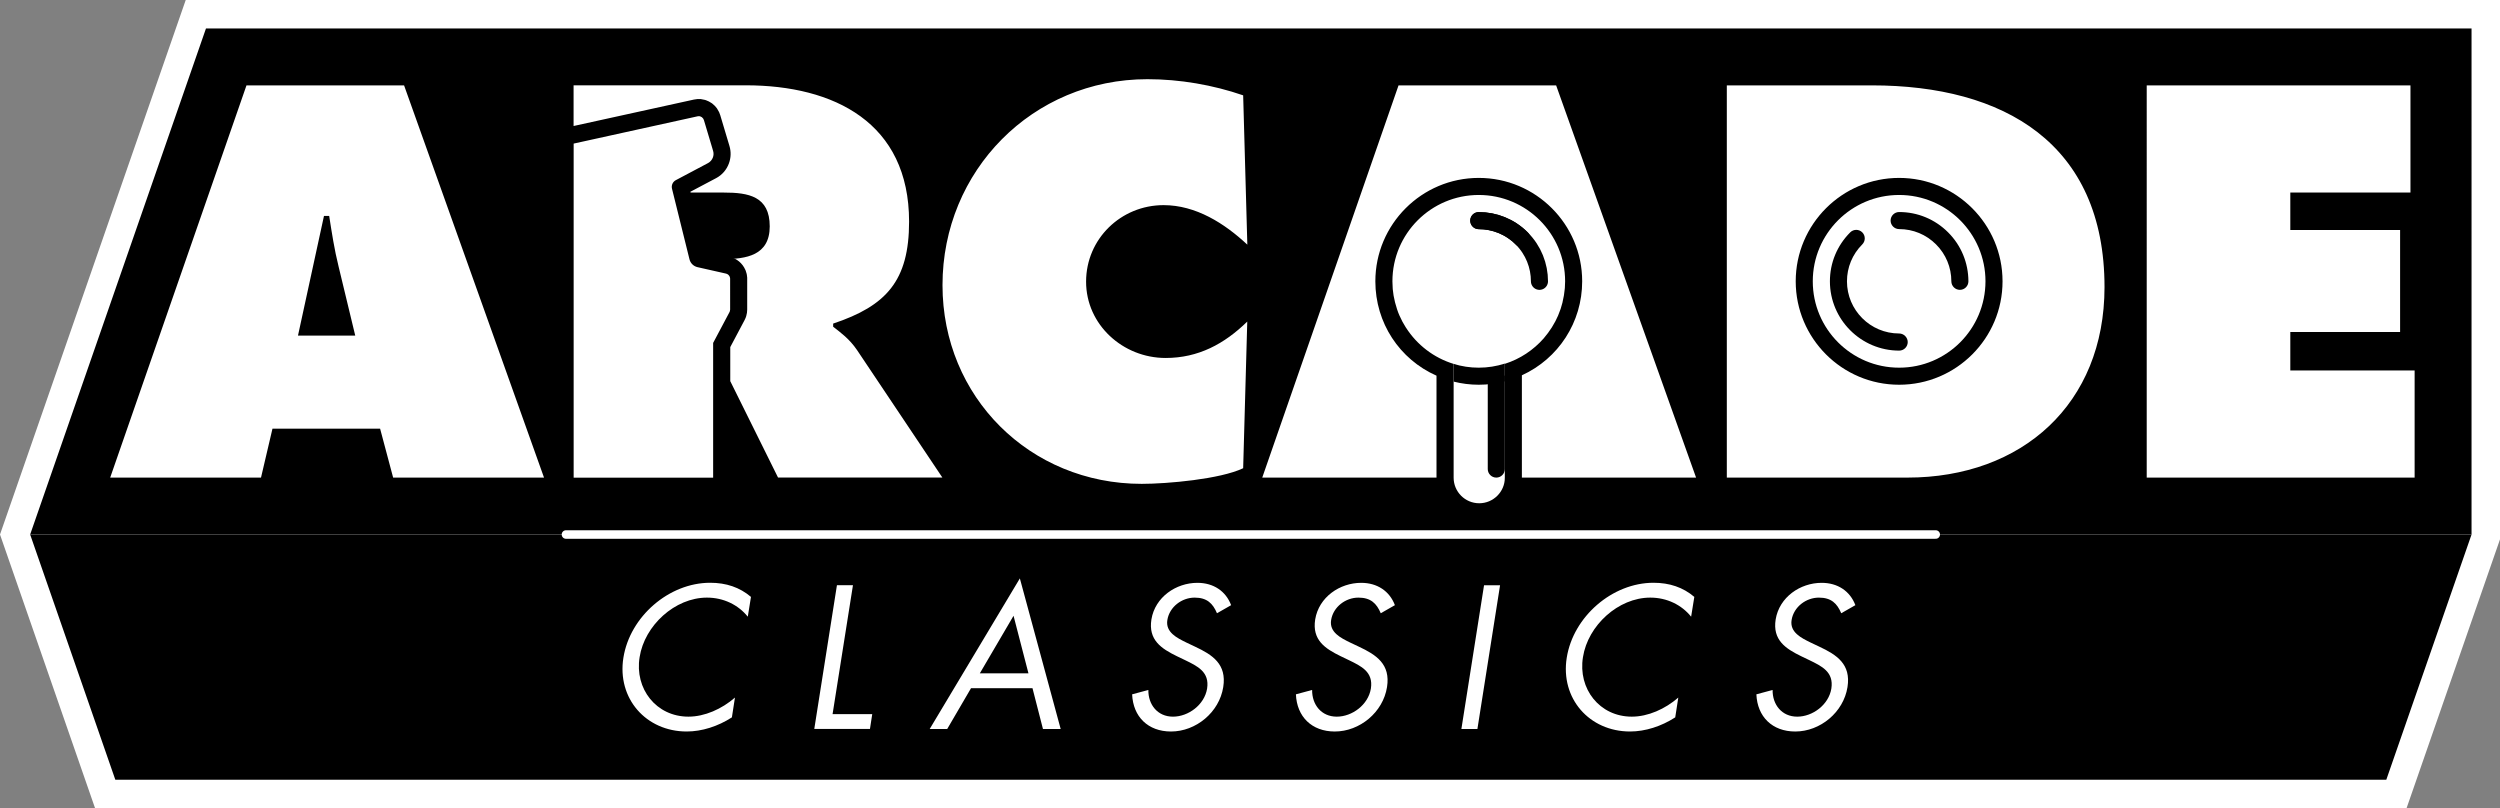 <?xml version="1.0" encoding="utf-8"?>
<!-- Generator: Adobe Illustrator 25.0.0, SVG Export Plug-In . SVG Version: 6.00 Build 0)  -->
<svg version="1.1" id="Layer_1" xmlns="http://www.w3.org/2000/svg" xmlns:xlink="http://www.w3.org/1999/xlink" x="0px" y="0px"
	 viewBox="0 0 3839 1241.1" style="enable-background:new 0 0 3839 1241.1;" xml:space="preserve">
<rect x="0" y="0" width="3839" height="1241.1" fill="#808080" stroke="none"/>
<style type="text/css">
	.st0{fill:#FFFFFF;}
	.st1{fill:none;}
	.st2{fill:none;stroke:#2C72FF;stroke-width:26.222;stroke-linecap:round;stroke-linejoin:round;stroke-miterlimit:10;}
	.st3{fill:none;stroke:#000000;stroke-width:26.222;stroke-linecap:round;stroke-linejoin:round;stroke-miterlimit:10;}
	.st4{fill:none;stroke:#FFFFFF;stroke-width:13.111;stroke-linecap:round;stroke-linejoin:round;stroke-miterlimit:10;}
	.st5{fill:none;stroke:#2C72FF;stroke-width:26.852;stroke-linecap:round;stroke-linejoin:round;stroke-miterlimit:10;}
	.st6{fill:none;stroke:#000000;stroke-width:26.852;stroke-linecap:round;stroke-linejoin:round;stroke-miterlimit:10;}
	.st7{fill:none;stroke:#FFFFFF;stroke-width:13.426;stroke-linecap:round;stroke-linejoin:round;stroke-miterlimit:10;}
	.st8{fill:#FF00ED;}
	.st9{fill:#00FF12;}
	.st10{fill:none;stroke:#D38D00;stroke-width:26.852;stroke-linecap:round;stroke-linejoin:round;stroke-miterlimit:10;}
	.st11{fill:none;stroke:#FFFFFF;stroke-width:26.852;stroke-linecap:round;stroke-linejoin:round;stroke-miterlimit:10;}
</style>
<g>
	<polygon class="st0" points="285.2,0 0,820.8 146,1241.1 3695.5,1241.1 3839,828.2 3839,0 	"/>
	<g>
		<g>
			<path d="M505.5,331.6h-8l-39.9,183.7h87.9l-25.6-106.2C513.5,383.5,509.5,357.2,505.5,331.6z"/>
			<path class="st1" d="M1073,178.4c-0.6,0-1.2,0.1-1.8,0.2l-190.4,41.9v513h214.2V526.6l25.1-47.3c0.6-1.2,1-2.5,1-3.8V428
				c0-3.8-2.7-7.1-6.4-8l-43.8-9.9c-6-1.4-10.7-6-12.2-12L1032,289.6c-1.3-5.1,1.1-10.4,5.8-12.9l49.6-26.3
				c6.7-3.5,9.9-11.3,7.8-18.5l-14.2-47.6C1079.8,180.7,1076.6,178.4,1073,178.4L1073,178.4z"/>
			<g>
				<defs>
					<path id="SVGID_155_" d="M1095.2,581.5v-55l25.1-47.3c0.2-0.5,0.4-1,0.6-1.5c0.2-0.8,0.4-1.6,0.4-2.4V428c0,0,0-0.1,0-0.1
						c0-0.4,0-0.9-0.1-1.3c0-0.1,0-0.1-0.1-0.2c-0.1-0.4-0.2-0.8-0.3-1.2c0,0,0,0,0-0.1c-0.9-2.5-3.1-4.5-5.9-5.1l-43.8-9.9
						c-6-1.4-10.7-6-12.2-12l-25.4-102.5h0l-1.5-6.1c-1.3-5.1,1.1-10.4,5.8-12.9l41.3-21.9l8.3-4.4c3.5-1.9,6.1-5,7.4-8.5
						c1.2-3.1,1.4-6.6,0.4-10l-1.4-4.8l-12.8-42.8c-0.2-0.8-0.6-1.5-1.1-2.2c-0.1-0.1-0.1-0.2-0.2-0.3c-0.5-0.6-1-1.1-1.6-1.6
						c-0.1-0.1-0.2-0.2-0.3-0.3c-0.6-0.4-1.3-0.8-2-1c-0.1,0-0.2,0-0.3-0.1c-0.7-0.2-1.4-0.3-2.2-0.4c-0.1,0-0.1,0-0.2,0
						c0,0-0.1,0-0.1,0c-0.6,0-1.1,0.1-1.7,0.2l-10.8,2.4l-179.5,39.5v513H1095h0.2V581.5"/>
				</defs>
				<clipPath id="SVGID_1_">
					<use xlink:href="#SVGID_155_"  style="overflow:visible;"/>
				</clipPath>
			</g>
			<path d="M1111.7,295.7h-58.1l23.2,102.2h33.3c35.9,0,71.9-5.6,71.9-50.3C1182,301.3,1149.3,295.7,1111.7,295.7z"/>
			<g>
				<path d="M2991.5,356.8c-20.1-20.1-46.8-31.2-75.2-31.2c-7.2,0-13.1,5.9-13.1,13.1c0,7.2,5.9,13.1,13.1,13.1
					c21.4,0,41.5,8.3,56.7,23.5c15.1,15.1,23.5,35.3,23.5,56.7c0,7.2,5.9,13.1,13.1,13.1s13.1-5.9,13.1-13.1
					C3022.6,403.6,3011.6,376.9,2991.5,356.8z"/>
				<path d="M2916.3,273.2c-87.6,0-158.8,71.2-158.8,158.8s71.2,158.8,158.8,158.8c87.6,0,158.8-71.2,158.8-158.8
					S3003.8,273.2,2916.3,273.2z M2916.3,564.6c-73.2,0-132.6-59.4-132.6-132.6c0-73.2,59.4-132.6,132.6-132.6
					c73.2,0,132.6,59.4,132.6,132.6C3048.8,505.2,2989.5,564.6,2916.3,564.6z"/>
				<path d="M2916.3,512.1c-44.2,0-80.1-35.9-80.1-80.1c0-21.4,8.3-41.5,23.5-56.7c5.1-5.1,5.1-13.4,0-18.5
					c-5.1-5.1-13.4-5.1-18.5,0c-20.1,20.1-31.2,46.8-31.2,75.2c0,58.6,47.7,106.4,106.4,106.4c7.2,0,13.1-5.9,13.1-13.1
					S2923.5,512.1,2916.3,512.1z"/>
			</g>
			<path d="M2310.8,576.9l-26.2-2.3v145.7c0,7.2,5.9,13.1,13.1,13.1l0,0c7.2,0,13.1-5.9,13.1-13.1V576.9z"/>
			<path class="st3" d="M2270.8,338.8c23.9,0,47.7,9.1,65.9,27.3c18.2,18.2,27.3,42.1,27.3,65.9"/>
			<path class="st3" d="M2270.8,338.8c23.9,0,47.7,9.1,65.9,27.3"/>
			<g>
				<path d="M682.1,43.7H440.7H316.3l-270,777.1h394.5h29.4h66.4h422.8h2835.9V43.7H682.1z M603.7,733.4l-20-75.1H418.4l-17.6,75.1
					H169.2l209.3-602.3h242l214.9,602.3H603.7z M1121.2,475.4c0,0.8-0.2,1.6-0.4,2.4c-0.2,0.5-0.3,1-0.6,1.5l-25.1,47.3v206.9h-0.2
					H880.9v-513l179.5-39.5l10.8-2.4c0.6-0.1,1.1-0.2,1.7-0.2c0,0,0.1,0,0.1,0c0.1,0,0.1,0,0.2,0c0.8,0,1.5,0.1,2.2,0.4
					c0.1,0,0.2,0,0.3,0.1c0.7,0.2,1.4,0.6,2,1c0.1,0.1,0.2,0.2,0.3,0.3c0.6,0.5,1.1,1,1.6,1.6c0.1,0.1,0.1,0.2,0.2,0.3
					c0.4,0.7,0.8,1.4,1.1,2.2l12.8,42.8l1.4,4.8c1,3.4,0.8,6.9-0.4,10c-1.3,3.5-3.9,6.6-7.4,8.5l-8.3,4.4l-41.3,21.9
					c-4.6,2.5-7,7.8-5.8,12.9l1.5,6.1h0l25.4,102.5c1.5,6,6.2,10.6,12.2,12l43.8,9.9c2.8,0.6,4.9,2.6,5.9,5.1c0,0,0,0,0,0.1
					c0.1,0.4,0.2,0.8,0.3,1.2c0,0.1,0,0.1,0.1,0.2c0.1,0.4,0.1,0.9,0.1,1.3c0,0,0,0.1,0,0.1V475.4z M1194.8,733.4l-73.4-148.1v-52.3
					l22-41.5c1.3-2.4,2-4.5,2.5-6.1c1-3.3,1.5-6.7,1.5-10l0-49.1l-0.1-0.7c-0.1-1.2-0.2-2.3-0.4-3.4l-0.3-1.6l-0.3-1
					c-0.3-1.1-0.6-2.2-1-3.3l-0.5-1.4l-0.3-0.6c-4.4-10.1-13.2-17.4-24-19.9l-37.8-8.5l-22.6-91.4l39.5-20.9
					c9.1-4.8,16.1-12.8,19.7-22.6c3.2-8.7,3.5-17.9,0.9-26.7l-14.2-47.5c-0.9-3.1-2.3-6.1-4.2-8.9l-0.5-0.9l-0.6-0.9
					c-1.8-2.5-4-4.7-6.5-6.7l-0.9-0.7l-0.6-0.4c-2.6-1.8-5.5-3.3-8.4-4.3l-1.5-0.5l-0.8-0.2c-1.5-0.4-3-0.7-4.6-0.9l-1.3-0.3l-5,0
					l-0.7,0.1c-1.6,0.1-3.2,0.4-4.8,0.7l-184.8,40.6v-62.5h264.4c135.8,0,250.8,57.5,250.8,209.3c0,91.1-35.1,129.4-116.6,156.6v4.8
					c11.2,8.8,24.8,18.4,36.7,35.9l131,195.7H1194.8z M1789.9,549.7c50.3,0,90.3-21.6,125.4-55.9L1909,719
					c-35.1,16.8-116.6,24-155.8,24c-171.7,0-305.9-133.4-305.9-305.1c0-175.7,138.2-316.3,314.7-316.3c49.5,0,100.7,8.8,147,24.8
					l6.4,229.3c-35.1-32.8-79.1-60.7-128.6-60.7c-65.5,0-119,51.9-119,117.4C1667.7,498.6,1724.4,549.7,1789.9,549.7z M2271.5,772.8
					c-21.7,0-39.3-17.6-39.3-39.3c0,0,0,0,0,0V558.8c-30.4-9.3-56.2-29.2-73-55.4c-0.2-0.2-0.3-0.5-0.5-0.7c-1.8-2.8-3.4-5.6-5-8.5
					c-0.1-0.2-0.2-0.4-0.3-0.6c-1.5-2.8-2.9-5.7-4.2-8.7c-0.1-0.2-0.2-0.4-0.3-0.6c-1.3-2.9-2.4-5.9-3.4-8.9
					c-0.2-0.5-0.4-1.1-0.5-1.6c-1-3-1.9-6.1-2.7-9.2c-0.1-0.3-0.1-0.5-0.2-0.8c-0.7-2.9-1.3-5.9-1.9-8.9c-0.1-0.5-0.2-1.1-0.3-1.6
					c-0.5-3.1-0.9-6.3-1.2-9.4c-0.1-0.7-0.1-1.3-0.1-2c-0.2-3.3-0.4-6.6-0.4-9.9c0,0,0,0,0,0c0,0,0,0,0,0
					c0-73.2,59.4-132.6,132.6-132.6c73.2,0,132.6,59.4,132.6,132.6c0,0,0,0,0,0c0,0,0,0,0,0c0,3.3-0.2,6.6-0.4,9.9
					c0,0.7-0.1,1.3-0.2,2c-0.3,3.2-0.7,6.3-1.2,9.4c-0.1,0.5-0.2,1.1-0.3,1.6c-0.5,2.9-1.1,5.8-1.8,8.7c-0.1,0.4-0.2,0.7-0.2,1.1
					c-0.8,3.1-1.7,6.1-2.6,9c-0.2,0.6-0.4,1.1-0.6,1.7c-1,3-2.2,6-3.4,8.9c0,0.1-0.1,0.2-0.1,0.3c-1.3,2.9-2.6,5.8-4.1,8.6
					c-0.2,0.3-0.3,0.6-0.5,0.9c-1.5,2.8-3.1,5.6-4.8,8.3c-0.2,0.3-0.3,0.5-0.5,0.8c-3.6,5.6-7.5,10.9-11.8,15.9
					c-0.1,0.1-0.2,0.2-0.3,0.4c-15.8,18-36.4,31.8-59.8,39.2v175c0,0,0,0,0,0.1C2310.8,755.1,2293.2,772.8,2271.5,772.8z
					 M2372.9,733.4H2337V576.3c56.1-25.6,92.6-81.4,92.6-144.3c0-87.6-71.2-158.8-158.8-158.8c-87.6,0-158.8,71.2-158.8,158.8
					c0,63.7,37,119.7,93.9,144.9v156.5H2170h-231.7l209.3-602.3h242l214.9,602.3H2372.9z M2928.9,733.4h-277.2V131.1h222.9
					c202.1,0,357.1,88.7,357.1,309.9C3231.6,620,3105.4,733.4,2928.9,733.4z M3707.9,733.4h-411.4V131.1h405v164.6H3517v57.5h168.6
					v156.6H3517v59.1h190.9V733.4z"/>
			</g>
			<path d="M2270.7,564.6c-13.4,0-26.3-2-38.5-5.8V586c12.3,3.1,25.2,4.8,38.5,4.8c13.9,0,27.3-1.8,40.1-5.2v-27.3
				C2298.2,562.4,2284.7,564.6,2270.7,564.6z"/>
		</g>
	</g>
	<g>
		<g>
			<polygon points="177.1,1197.4 3664.4,1197.4 3795.3,820.8 46.3,820.8 			"/>
			<g>
				<path class="st0" d="M1148.3,947c-14.6-18.2-37.2-29.3-62.7-29.3c-49.2,0-95.8,42.8-103.4,91.4c-7.9,48.6,25.5,91.4,75,91.4
					c24.9,0,51.2-11.7,71.4-29.3l-4.7,30.4c-21.4,13.8-46,21.7-69.4,21.7c-62.4,0-107.2-50.7-97.2-113.3
					c10-63.2,70-115.1,133.2-115.1c24.6,0,45.4,7,62.7,21.7L1148.3,947z"/>
				<path class="st0" d="M1278.5,1096.6h60.9l-3.5,22.8h-85.5l34.8-220.8h24.6L1278.5,1096.6z"/>
				<path class="st0" d="M1491.1,1056.8l-36.6,62.7h-26.9l138.5-231.3l62.7,231.3h-27.2l-16.1-62.7H1491.1z M1556.4,945.6
					l-51.8,88.4h74.7L1556.4,945.6z"/>
				<path class="st0" d="M1868.8,941.7c-6.4-15.2-15.5-24-34.3-24c-19.6,0-38.6,14.1-41.9,34.3c-3.2,19,15.2,27.8,29,34.6l13.5,6.4
					c26.9,12.6,48.9,26.9,43.3,62.1c-6.1,38.7-41.9,68.2-80.2,68.2c-35.4,0-58.3-22.8-59.7-57.1l24.9-6.7c-0.3,22.5,14.1,41,37.8,41
					c23.7,0,48.3-18.2,52.4-43c4.1-25.8-14.9-34.6-34-43.9l-12.3-5.9c-24-11.7-44.2-24.9-39.2-56.5c5.6-34.3,37.8-56.2,70.6-56.2
					c24.6,0,43.6,12.6,51.8,34.3L1868.8,941.7z"/>
				<path class="st0" d="M2120.3,941.7c-6.4-15.2-15.5-24-34.3-24c-19.6,0-38.6,14.1-41.9,34.3c-3.2,19,15.2,27.8,29,34.6l13.5,6.4
					c26.9,12.6,48.9,26.9,43.3,62.1c-6.1,38.7-41.9,68.2-80.2,68.2c-35.4,0-58.3-22.8-59.7-57.1l24.9-6.7c-0.3,22.5,14.1,41,37.8,41
					c23.7,0,48.3-18.2,52.4-43c4.1-25.8-14.9-34.6-34-43.9l-12.3-5.9c-24-11.7-44.2-24.9-39.2-56.5c5.6-34.3,37.8-56.2,70.6-56.2
					c24.6,0,43.6,12.6,51.8,34.3L2120.3,941.7z"/>
				<path class="st0" d="M2268.7,1119.5h-24.6l34.8-220.8h24.6L2268.7,1119.5z"/>
				<path class="st0" d="M2596.9,947c-14.6-18.2-37.2-29.3-62.7-29.3c-49.2,0-95.8,42.8-103.4,91.4c-7.9,48.6,25.5,91.4,75,91.4
					c24.9,0,51.2-11.7,71.4-29.3l-4.7,30.4c-21.4,13.8-46,21.7-69.4,21.7c-62.4,0-107.2-50.7-97.2-113.3
					c10-63.2,70-115.1,133.2-115.1c24.6,0,45.4,7,62.7,21.7L2596.9,947z"/>
				<path class="st0" d="M2827.4,941.7c-6.4-15.2-15.5-24-34.3-24c-19.6,0-38.6,14.1-41.9,34.3c-3.2,19,15.2,27.8,29,34.6l13.5,6.4
					c26.9,12.6,48.9,26.9,43.3,62.1c-6.1,38.7-41.9,68.2-80.2,68.2c-35.4,0-58.3-22.8-59.7-57.1l24.9-6.7c-0.3,22.5,14.1,41,37.8,41
					c23.7,0,48.3-18.2,52.4-43c4.1-25.8-14.9-34.6-34-43.9l-12.3-5.9c-24-11.7-44.2-24.9-39.2-56.5c5.6-34.3,37.8-56.2,70.6-56.2
					c24.6,0,43.6,12.6,51.8,34.3L2827.4,941.7z"/>
			</g>
		</g>
		<line class="st4" x1="869.1" y1="820.8" x2="2972.5" y2="820.8"/>
	</g>
</g>
</svg>
